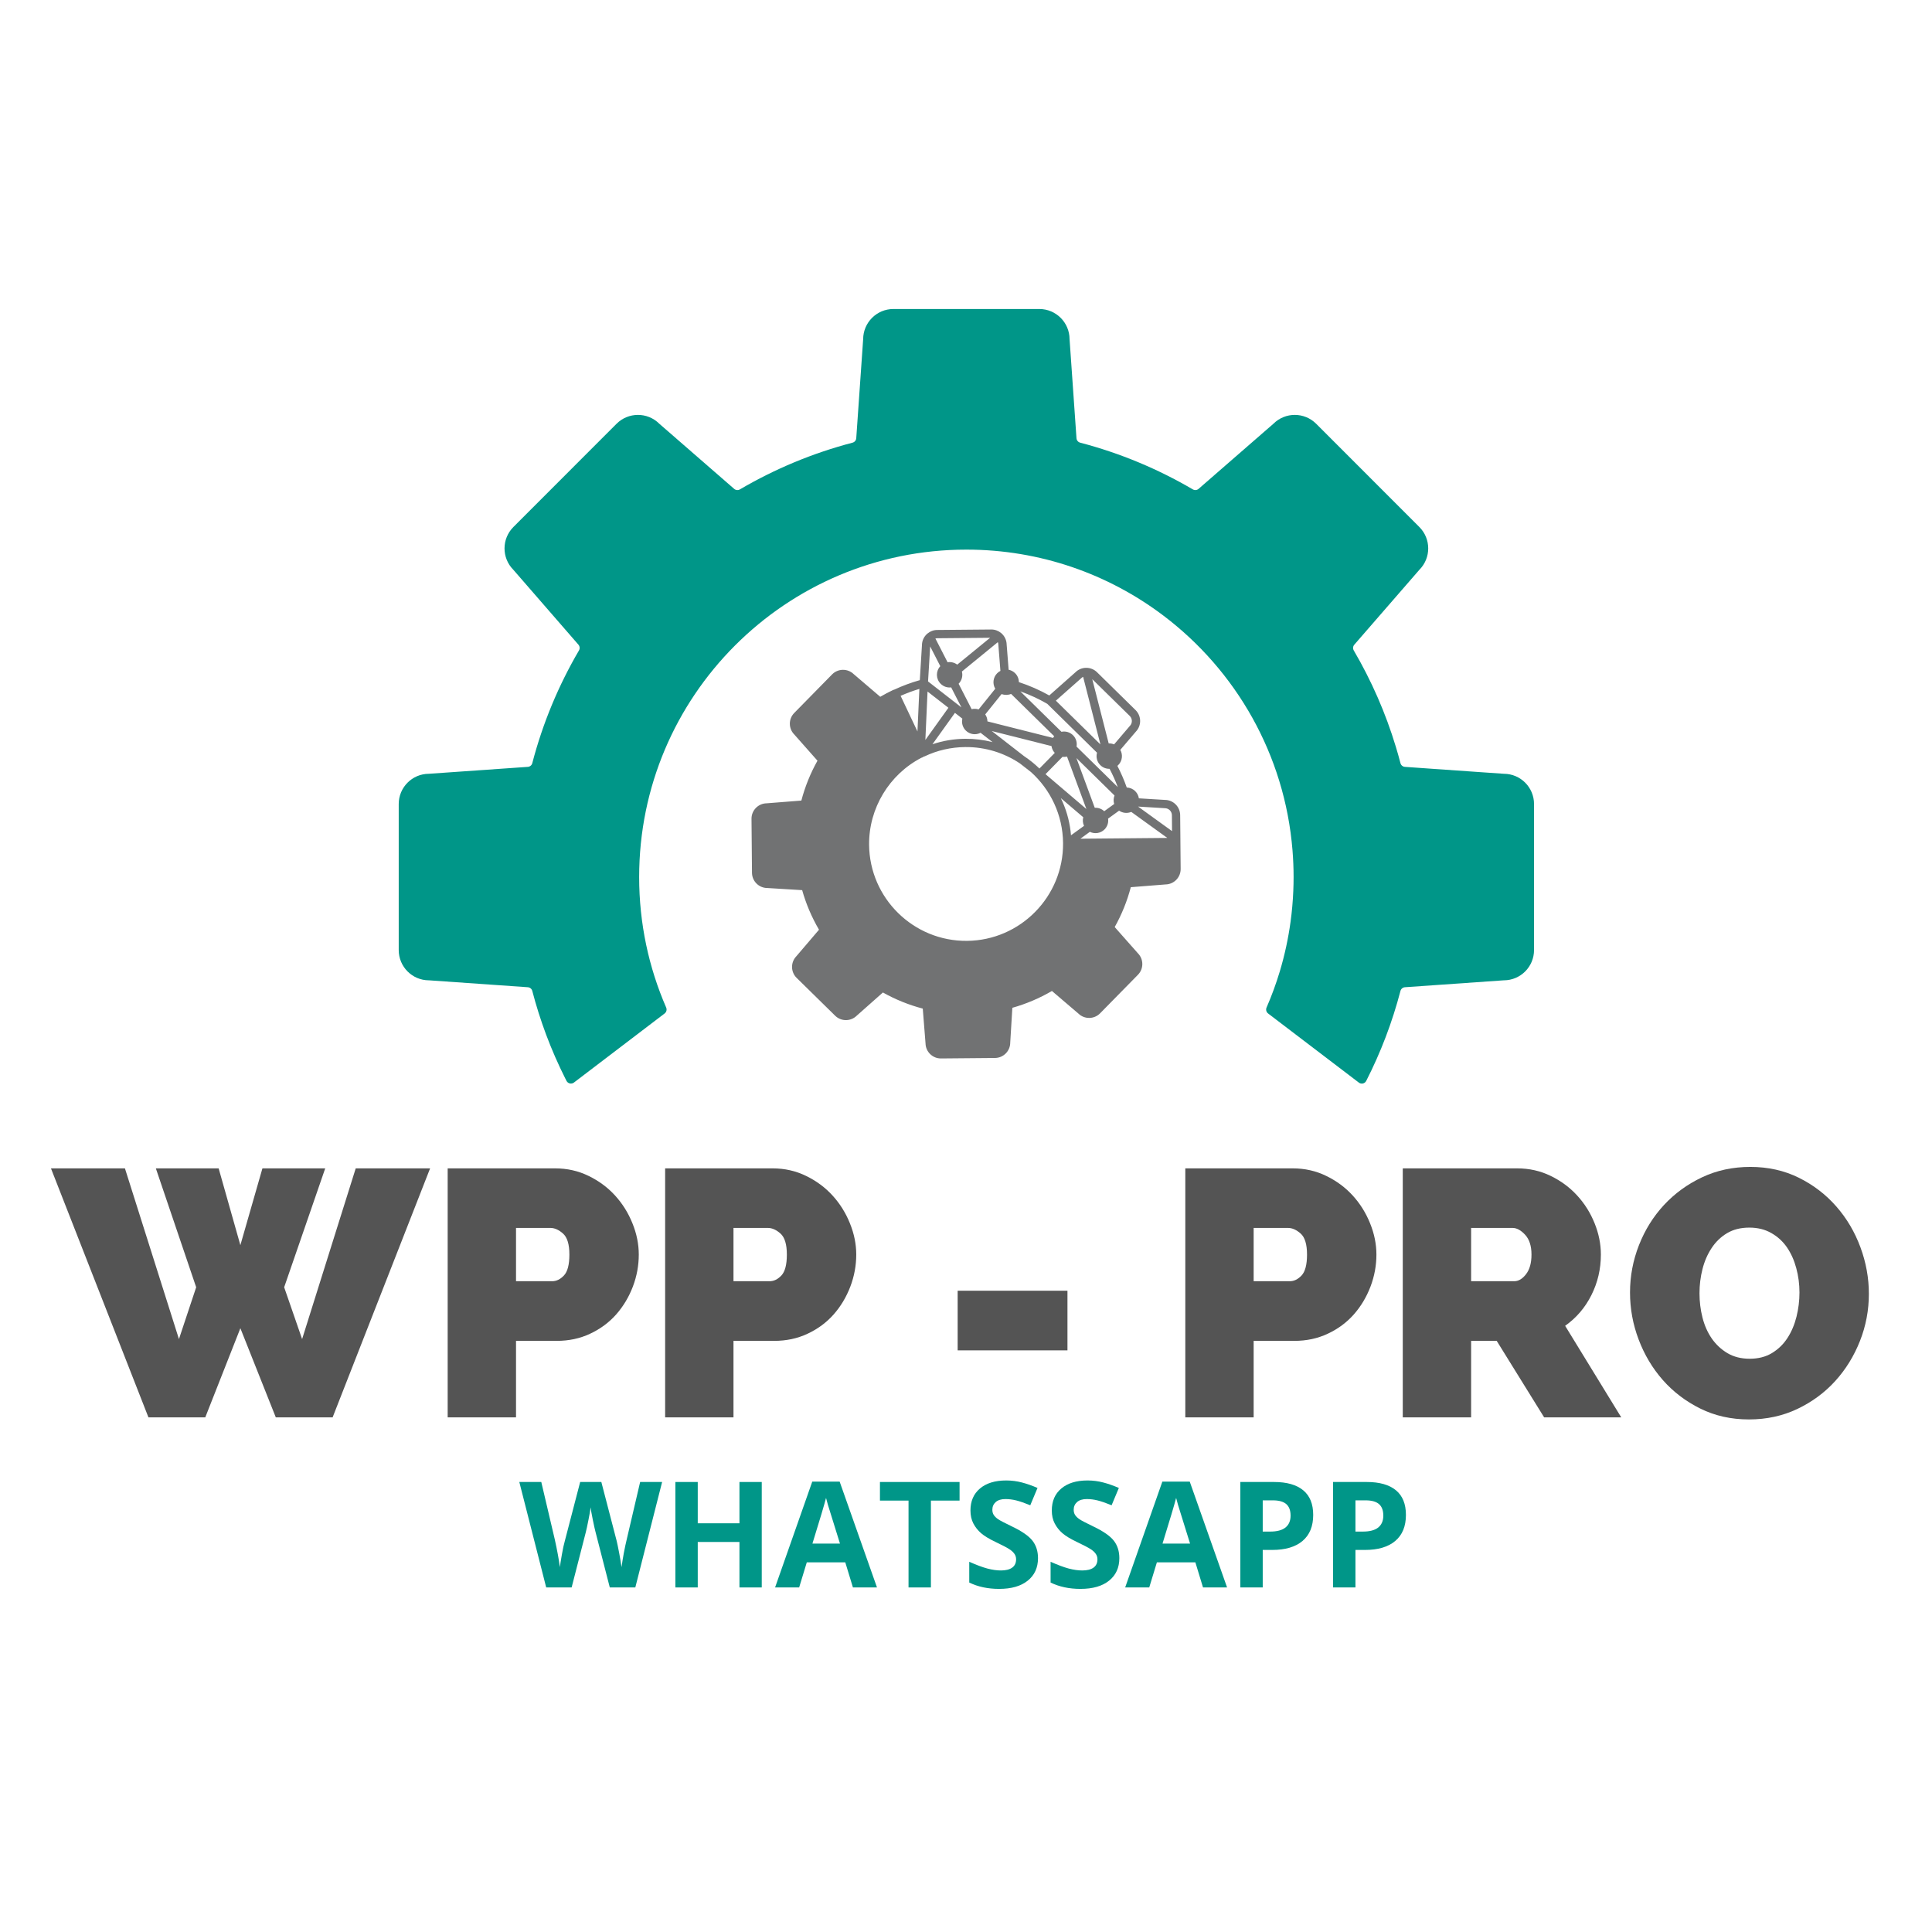 <svg xmlns="http://www.w3.org/2000/svg" xmlns:xlink="http://www.w3.org/1999/xlink" width="500" zoomAndPan="magnify" viewBox="0 0 375 375" height="500" preserveAspectRatio="xMidYMid meet" version="1.0"><defs><g/><clipPath id="00c58d9ba5"><path d="M 77.367 59.973 L 297.777 59.973 L 297.777 210.5 L 77.367 210.5 Z M 77.367 59.973 " clip-rule="nonzero"/></clipPath><clipPath id="fe75e31d4f"><path d="M 145.855 122.156 L 229.18 122.156 L 229.18 205.48 L 145.855 205.48 Z M 145.855 122.156 " clip-rule="nonzero"/></clipPath></defs><g clip-path="url(#00c58d9ba5)"><path fill="#009688" d="M 297.754 156.066 L 297.754 184.402 C 297.754 187.641 295.141 190.266 291.906 190.281 C 291.887 190.281 291.871 190.281 291.855 190.281 L 272.695 191.621 C 272.277 191.652 271.934 191.941 271.828 192.34 C 270.23 198.449 267.992 204.297 265.18 209.805 C 265.18 209.809 265.18 209.809 265.176 209.812 C 264.902 210.34 264.223 210.492 263.754 210.133 L 246.137 196.715 C 245.785 196.445 245.66 195.969 245.836 195.566 C 246.836 193.273 247.699 190.914 248.426 188.492 C 249.352 185.395 250.047 182.195 250.496 178.918 C 250.766 176.953 250.941 174.961 251.027 172.945 C 251.066 172.047 251.086 171.145 251.086 170.234 C 251.086 168.492 251.012 166.766 250.875 165.055 C 249.379 146.445 239.867 130.102 225.801 119.477 C 215.164 111.441 201.922 106.68 187.57 106.68 C 152.492 106.68 124.059 135.133 124.059 170.234 C 124.059 179.242 125.93 187.805 129.305 195.566 C 129.48 195.973 129.355 196.445 129.004 196.715 L 127.348 197.973 L 111.398 210.125 C 110.926 210.484 110.238 210.332 109.961 209.805 C 109.93 209.738 109.895 209.676 109.863 209.609 C 109.816 209.523 109.773 209.441 109.73 209.352 C 108.344 206.59 107.094 203.742 106 200.82 C 104.969 198.059 104.07 195.23 103.316 192.34 C 103.211 191.941 102.863 191.652 102.449 191.621 L 83.289 190.281 C 83.27 190.281 83.254 190.281 83.234 190.281 C 80.004 190.266 77.391 187.641 77.391 184.402 L 77.391 156.066 C 77.391 152.828 80.004 150.203 83.234 150.191 C 83.254 150.191 83.27 150.188 83.289 150.188 L 102.449 148.848 C 102.863 148.82 103.211 148.531 103.316 148.129 C 105.344 140.363 108.414 133.016 112.375 126.254 C 112.586 125.895 112.543 125.445 112.273 125.133 L 99.664 110.621 C 99.652 110.609 99.645 110.594 99.629 110.582 C 97.355 108.285 97.363 104.582 99.648 102.293 L 111.852 90.078 L 119.672 82.254 C 121.957 79.965 125.668 79.957 127.957 82.234 C 127.973 82.246 127.984 82.258 127.996 82.27 L 142.5 94.887 C 142.809 95.16 143.262 95.195 143.621 94.988 C 150.379 91.027 157.715 87.953 165.477 85.922 C 165.879 85.816 166.172 85.469 166.199 85.055 L 167.535 65.879 C 167.539 65.863 167.539 65.848 167.539 65.832 C 167.555 62.594 170.176 59.977 173.41 59.977 L 201.73 59.977 C 204.965 59.977 207.59 62.594 207.602 65.832 C 207.602 65.848 207.602 65.863 207.605 65.879 L 208.945 85.055 C 208.973 85.469 209.262 85.816 209.664 85.922 C 217.426 87.953 224.762 91.027 231.523 94.988 C 231.879 95.195 232.332 95.16 232.645 94.887 L 235.09 92.758 L 247.145 82.27 C 247.16 82.258 247.172 82.246 247.184 82.234 C 249.477 79.957 253.184 79.965 255.469 82.254 L 263.289 90.078 L 275.496 102.293 C 277.781 104.582 277.789 108.285 275.512 110.582 C 275.5 110.594 275.488 110.609 275.477 110.621 L 262.871 125.133 C 262.598 125.445 262.559 125.895 262.766 126.254 C 266.188 132.098 268.945 138.371 270.941 144.98 C 271.258 146.023 271.555 147.07 271.828 148.129 C 271.934 148.531 272.281 148.82 272.695 148.848 L 275.531 149.047 L 277.902 149.215 L 285.004 149.711 L 291.855 150.188 C 291.871 150.188 291.887 150.191 291.906 150.191 C 295.141 150.203 297.754 152.828 297.754 156.066 " fill-opacity="1" fill-rule="nonzero"/></g><g clip-path="url(#fe75e31d4f)"><path fill="#717273" d="M 219.301 140.906 C 219.289 140.922 219.273 140.938 219.262 140.949 L 216.246 144.484 C 215.91 144.348 215.555 144.285 215.199 144.301 L 212.008 131.828 L 219.285 138.969 C 219.82 139.5 219.832 140.371 219.301 140.906 Z M 216.961 152.777 L 208.953 144.91 C 209.102 144.129 208.867 143.293 208.258 142.695 C 207.648 142.098 206.809 141.879 206.031 142.039 L 198.039 134.191 C 199.852 134.836 201.602 135.645 203.273 136.613 L 212.93 146.098 C 212.699 146.938 212.914 147.871 213.578 148.52 C 214.074 149.008 214.723 149.242 215.367 149.227 C 215.973 150.375 216.504 151.562 216.961 152.777 Z M 226.082 156.871 C 226.836 156.863 227.457 157.473 227.465 158.227 L 227.492 161.32 L 220.895 156.555 L 226.023 156.867 C 226.043 156.871 226.062 156.871 226.082 156.871 Z M 209.703 162.793 L 211.543 161.457 C 212.473 161.922 213.633 161.758 214.398 160.98 C 214.961 160.406 215.188 159.633 215.078 158.895 L 217.215 157.348 C 217.918 157.832 218.812 157.914 219.578 157.59 L 226.574 162.641 Z M 206.273 155.707 C 206.156 155.441 206.035 155.176 205.906 154.914 L 210.258 158.625 C 210.113 159.18 210.164 159.773 210.41 160.297 L 207.879 162.129 C 207.699 159.91 207.16 157.754 206.273 155.707 Z M 187.688 182.621 C 177.305 182.715 168.785 174.348 168.691 163.965 C 168.629 156.887 172.59 150.332 178.844 147.082 C 178.984 147.055 179.117 146.988 179.227 146.891 C 179.238 146.887 179.25 146.879 179.258 146.875 C 179.328 146.863 179.398 146.84 179.465 146.809 C 181.934 145.637 184.59 145.031 187.348 145.004 C 191.266 144.969 194.918 146.141 197.953 148.172 L 200.102 149.844 C 203.887 153.25 206.289 158.164 206.34 163.645 C 206.426 174.016 198.059 182.527 187.688 182.621 Z M 180.035 134.227 L 184.086 137.379 L 179.613 143.625 Z M 174.809 135.062 C 175.992 134.539 177.211 134.086 178.449 133.715 L 178.078 141.969 Z M 186.793 139.488 C 186.605 140.293 186.832 141.18 187.469 141.805 C 188.246 142.57 189.406 142.711 190.328 142.234 L 192.656 144.047 C 190.93 143.602 189.148 143.383 187.332 143.398 C 185.148 143.418 183.023 143.773 180.988 144.461 L 185.355 138.367 Z M 180.547 125.473 L 182.512 129.305 C 181.609 130.277 181.641 131.797 182.594 132.734 C 183.152 133.281 183.902 133.512 184.621 133.422 L 186.617 137.312 L 180.133 132.266 Z M 181.562 123.934 C 181.676 123.902 181.793 123.883 181.914 123.883 L 192.18 123.793 L 185.801 129.004 C 185.25 128.594 184.57 128.438 183.926 128.543 Z M 193.781 125.148 C 193.785 125.168 193.785 125.184 193.785 125.203 L 194.18 130.219 C 193.949 130.336 193.73 130.492 193.539 130.688 C 192.734 131.508 192.617 132.742 193.18 133.684 L 189.949 137.699 C 189.512 137.559 189.043 137.543 188.598 137.652 L 186.066 132.715 L 186.078 132.703 C 186.711 132.059 186.918 131.156 186.703 130.344 L 193.68 124.641 C 193.746 124.797 193.781 124.969 193.781 125.148 Z M 204.094 144.812 C 204.164 145.293 204.375 145.758 204.73 146.137 L 201.754 149.172 C 200.832 148.281 199.844 147.48 198.789 146.781 L 192.5 141.891 Z M 206.23 146.902 C 206.523 146.938 206.824 146.918 207.109 146.852 L 210.867 157.031 L 202.934 150.266 Z M 194.41 134.715 C 195.004 134.941 195.664 134.934 196.25 134.688 L 204.617 142.902 C 204.531 143.008 204.457 143.117 204.391 143.23 L 191.66 140.02 C 191.656 139.543 191.512 139.07 191.234 138.664 Z M 216.262 156.055 L 214.328 157.457 C 213.816 156.973 213.148 156.754 212.492 156.793 L 208.934 147.145 L 216.328 154.406 C 216.117 154.93 216.094 155.516 216.262 156.055 Z M 204.941 136 L 209.824 131.68 C 209.836 131.668 209.852 131.652 209.863 131.641 C 209.973 131.527 210.102 131.438 210.234 131.371 L 213.59 144.492 Z M 210.879 129.625 C 210.836 129.621 210.797 129.621 210.758 129.625 C 210.023 129.645 209.297 129.934 208.738 130.492 L 203.664 134.988 C 201.781 133.93 199.805 133.066 197.762 132.398 C 197.758 131.766 197.512 131.137 197.023 130.656 C 196.668 130.309 196.23 130.09 195.777 129.996 L 195.391 125.102 C 195.375 124.23 194.98 123.449 194.367 122.914 C 194.344 122.895 194.32 122.871 194.293 122.852 C 193.773 122.43 193.109 122.176 192.387 122.184 L 181.898 122.277 C 181.18 122.281 180.52 122.547 180.008 122.98 C 179.98 123 179.953 123.023 179.926 123.051 C 179.328 123.594 178.949 124.379 178.949 125.25 L 178.535 132.016 C 176.848 132.492 175.188 133.105 173.594 133.848 C 173.52 133.859 173.445 133.883 173.375 133.914 C 172.52 134.32 171.676 134.766 170.855 135.246 L 165.699 130.844 C 164.527 129.715 162.652 129.738 161.508 130.902 L 154.16 138.387 C 153.016 139.551 153.027 141.422 154.18 142.574 L 158.672 147.652 C 157.301 150.094 156.254 152.691 155.543 155.391 L 148.789 155.922 C 147.16 155.953 145.852 157.297 145.867 158.93 L 145.961 169.414 C 145.977 171.047 147.309 172.363 148.938 172.363 L 155.699 172.777 C 156.457 175.465 157.555 178.043 158.969 180.457 L 154.566 185.613 C 153.438 186.789 153.461 188.66 154.625 189.805 L 162.105 197.152 C 163.27 198.297 165.141 198.285 166.297 197.137 L 171.371 192.641 C 173.812 194.012 176.41 195.059 179.109 195.77 L 179.645 202.523 C 179.676 204.152 181.016 205.461 182.648 205.445 L 193.133 205.352 C 194.766 205.336 196.082 204.004 196.086 202.375 L 196.496 195.613 C 199.184 194.855 201.762 193.758 204.18 192.348 L 209.336 196.75 C 210.508 197.879 212.379 197.852 213.523 196.688 L 220.871 189.207 C 222.016 188.043 222.004 186.172 220.855 185.02 L 216.363 179.941 C 217.73 177.5 218.781 174.902 219.488 172.203 L 226.246 171.668 C 227.871 171.637 229.18 170.297 229.164 168.664 L 229.117 163.457 L 229.117 163.422 L 229.113 162.898 L 229.113 162.895 L 229.07 158.215 C 229.055 156.582 227.727 155.266 226.098 155.262 L 221.055 154.957 C 220.977 154.445 220.742 153.953 220.344 153.562 C 219.887 153.109 219.297 152.875 218.703 152.855 C 218.195 151.418 217.586 150.012 216.883 148.652 C 216.945 148.602 217.004 148.547 217.062 148.488 C 217.852 147.688 217.977 146.48 217.449 145.551 L 220.469 142.012 C 221.598 140.84 221.574 138.969 220.41 137.824 L 212.93 130.477 C 212.359 129.918 211.617 129.633 210.879 129.625 " fill-opacity="1" fill-rule="nonzero"/></g><g fill="#545454" fill-opacity="1"><g transform="translate(10.64, 275.106)"><g><path d="M 19.609 -48.328 L 31.797 -48.328 L 36.016 -33.422 L 40.297 -48.328 L 52.484 -48.328 L 44.516 -25.25 L 48 -15.188 L 58.406 -48.328 L 72.844 -48.328 L 53.922 0 L 42.891 0 L 36.016 -17.297 L 29.203 0 L 18.172 0 L -0.75 -48.328 L 13.609 -48.328 L 24.094 -15.188 L 27.438 -25.25 Z M 19.609 -48.328 "/></g></g></g><g fill="#545454" fill-opacity="1"><g transform="translate(82.737, 275.106)"><g><path d="M 4.156 0 L 4.156 -48.328 L 24.984 -48.328 C 27.348 -48.328 29.523 -47.836 31.516 -46.859 C 33.516 -45.891 35.227 -44.617 36.656 -43.047 C 38.082 -41.484 39.203 -39.691 40.016 -37.672 C 40.836 -35.66 41.25 -33.633 41.25 -31.594 C 41.25 -29.457 40.863 -27.379 40.094 -25.359 C 39.32 -23.336 38.242 -21.539 36.859 -19.969 C 35.473 -18.406 33.789 -17.16 31.812 -16.234 C 29.844 -15.305 27.68 -14.844 25.328 -14.844 L 17.422 -14.844 L 17.422 0 Z M 17.422 -26.422 L 24.438 -26.422 C 25.258 -26.422 26.02 -26.789 26.719 -27.531 C 27.426 -28.281 27.781 -29.633 27.781 -31.594 C 27.781 -33.582 27.367 -34.941 26.547 -35.672 C 25.734 -36.398 24.914 -36.766 24.094 -36.766 L 17.422 -36.766 Z M 17.422 -26.422 "/></g></g></g><g fill="#545454" fill-opacity="1"><g transform="translate(124.947, 275.106)"><g><path d="M 4.156 0 L 4.156 -48.328 L 24.984 -48.328 C 27.348 -48.328 29.523 -47.836 31.516 -46.859 C 33.516 -45.891 35.227 -44.617 36.656 -43.047 C 38.082 -41.484 39.203 -39.691 40.016 -37.672 C 40.836 -35.66 41.25 -33.633 41.25 -31.594 C 41.25 -29.457 40.863 -27.379 40.094 -25.359 C 39.32 -23.336 38.242 -21.539 36.859 -19.969 C 35.473 -18.406 33.789 -17.16 31.812 -16.234 C 29.844 -15.305 27.68 -14.844 25.328 -14.844 L 17.422 -14.844 L 17.422 0 Z M 17.422 -26.422 L 24.438 -26.422 C 25.258 -26.422 26.02 -26.789 26.719 -27.531 C 27.426 -28.281 27.781 -29.633 27.781 -31.594 C 27.781 -33.582 27.367 -34.941 26.547 -35.672 C 25.734 -36.398 24.914 -36.766 24.094 -36.766 L 17.422 -36.766 Z M 17.422 -26.422 "/></g></g></g><g fill="#545454" fill-opacity="1"><g transform="translate(167.157, 275.106)"><g/></g></g><g fill="#545454" fill-opacity="1"><g transform="translate(182.475, 275.106)"><g><path d="M 3.406 -13 L 3.406 -24.578 L 24.719 -24.578 L 24.719 -13 Z M 3.406 -13 "/></g></g></g><g fill="#545454" fill-opacity="1"><g transform="translate(210.592, 275.106)"><g/></g></g><g fill="#545454" fill-opacity="1"><g transform="translate(225.911, 275.106)"><g><path d="M 4.156 0 L 4.156 -48.328 L 24.984 -48.328 C 27.348 -48.328 29.523 -47.836 31.516 -46.859 C 33.516 -45.891 35.227 -44.617 36.656 -43.047 C 38.082 -41.484 39.203 -39.691 40.016 -37.672 C 40.836 -35.66 41.25 -33.633 41.25 -31.594 C 41.25 -29.457 40.863 -27.379 40.094 -25.359 C 39.32 -23.336 38.242 -21.539 36.859 -19.969 C 35.473 -18.406 33.789 -17.16 31.812 -16.234 C 29.844 -15.305 27.68 -14.844 25.328 -14.844 L 17.422 -14.844 L 17.422 0 Z M 17.422 -26.422 L 24.438 -26.422 C 25.258 -26.422 26.02 -26.789 26.719 -27.531 C 27.426 -28.281 27.781 -29.633 27.781 -31.594 C 27.781 -33.582 27.367 -34.941 26.547 -35.672 C 25.734 -36.398 24.914 -36.766 24.094 -36.766 L 17.422 -36.766 Z M 17.422 -26.422 "/></g></g></g><g fill="#545454" fill-opacity="1"><g transform="translate(268.12, 275.106)"><g><path d="M 4.156 0 L 4.156 -48.328 L 26.344 -48.328 C 28.707 -48.328 30.883 -47.836 32.875 -46.859 C 34.875 -45.891 36.586 -44.617 38.016 -43.047 C 39.453 -41.484 40.578 -39.691 41.391 -37.672 C 42.203 -35.66 42.609 -33.633 42.609 -31.594 C 42.609 -28.781 41.992 -26.156 40.766 -23.719 C 39.547 -21.289 37.848 -19.305 35.672 -17.766 L 46.562 0 L 31.594 0 L 22.391 -14.844 L 17.422 -14.844 L 17.422 0 Z M 17.422 -26.422 L 25.797 -26.422 C 26.617 -26.422 27.379 -26.875 28.078 -27.781 C 28.785 -28.688 29.141 -29.957 29.141 -31.594 C 29.141 -33.27 28.727 -34.551 27.906 -35.438 C 27.094 -36.32 26.281 -36.766 25.469 -36.766 L 17.422 -36.766 Z M 17.422 -26.422 "/></g></g></g><g fill="#545454" fill-opacity="1"><g transform="translate(314.824, 275.106)"><g><path d="M 24.641 0.406 C 21.191 0.406 18.047 -0.297 15.203 -1.703 C 12.367 -3.109 9.941 -4.957 7.922 -7.25 C 5.91 -9.539 4.348 -12.16 3.234 -15.109 C 2.117 -18.055 1.562 -21.098 1.562 -24.234 C 1.562 -27.41 2.141 -30.473 3.297 -33.422 C 4.453 -36.367 6.07 -38.969 8.156 -41.219 C 10.25 -43.469 12.711 -45.258 15.547 -46.594 C 18.391 -47.938 21.516 -48.609 24.922 -48.609 C 28.367 -48.609 31.508 -47.906 34.344 -46.5 C 37.176 -45.094 39.602 -43.227 41.625 -40.906 C 43.645 -38.594 45.195 -35.961 46.281 -33.016 C 47.375 -30.066 47.922 -27.051 47.922 -23.969 C 47.922 -20.789 47.344 -17.738 46.188 -14.812 C 45.031 -11.883 43.43 -9.297 41.391 -7.047 C 39.348 -4.797 36.895 -2.988 34.031 -1.625 C 31.176 -0.27 28.047 0.406 24.641 0.406 Z M 15.047 -24.094 C 15.047 -22.469 15.238 -20.895 15.625 -19.375 C 16.008 -17.852 16.609 -16.5 17.422 -15.312 C 18.242 -14.133 19.266 -13.18 20.484 -12.453 C 21.711 -11.734 23.145 -11.375 24.781 -11.375 C 26.457 -11.375 27.906 -11.742 29.125 -12.484 C 30.352 -13.234 31.352 -14.207 32.125 -15.406 C 32.906 -16.613 33.488 -17.988 33.875 -19.531 C 34.258 -21.082 34.453 -22.648 34.453 -24.234 C 34.453 -25.867 34.242 -27.445 33.828 -28.969 C 33.422 -30.488 32.82 -31.828 32.031 -32.984 C 31.238 -34.141 30.227 -35.066 29 -35.766 C 27.77 -36.473 26.344 -36.828 24.719 -36.828 C 23.031 -36.828 21.582 -36.461 20.375 -35.734 C 19.176 -35.016 18.18 -34.051 17.391 -32.844 C 16.598 -31.645 16.008 -30.285 15.625 -28.766 C 15.238 -27.242 15.047 -25.688 15.047 -24.094 Z M 15.047 -24.094 "/></g></g></g><g fill="#009688" fill-opacity="1"><g transform="translate(100.798, 308.123)"><g><path d="M 22.516 0 L 17.562 0 L 14.797 -10.75 C 14.691 -11.133 14.516 -11.926 14.266 -13.125 C 14.023 -14.32 13.883 -15.129 13.844 -15.547 C 13.789 -15.035 13.648 -14.223 13.422 -13.109 C 13.203 -11.992 13.031 -11.195 12.906 -10.719 L 10.156 0 L 5.219 0 L 0 -20.469 L 4.266 -20.469 L 6.891 -9.297 C 7.348 -7.234 7.676 -5.445 7.875 -3.938 C 7.938 -4.469 8.066 -5.289 8.266 -6.406 C 8.461 -7.52 8.648 -8.383 8.828 -9 L 11.812 -20.469 L 15.922 -20.469 L 18.906 -9 C 19.031 -8.488 19.191 -7.703 19.391 -6.641 C 19.586 -5.586 19.738 -4.688 19.844 -3.938 C 19.938 -4.664 20.082 -5.57 20.281 -6.656 C 20.488 -7.738 20.676 -8.617 20.844 -9.297 L 23.453 -20.469 L 27.719 -20.469 Z M 22.516 0 "/></g></g></g><g fill="#009688" fill-opacity="1"><g transform="translate(128.511, 308.123)"><g><path d="M 19.344 0 L 15.016 0 L 15.016 -8.828 L 6.922 -8.828 L 6.922 0 L 2.578 0 L 2.578 -20.469 L 6.922 -20.469 L 6.922 -12.453 L 15.016 -12.453 L 15.016 -20.469 L 19.344 -20.469 Z M 19.344 0 "/></g></g></g><g fill="#009688" fill-opacity="1"><g transform="translate(150.443, 308.123)"><g><path d="M 15.109 0 L 13.625 -4.875 L 6.156 -4.875 L 4.672 0 L 0 0 L 7.219 -20.547 L 12.531 -20.547 L 19.781 0 Z M 12.594 -8.516 C 11.219 -12.93 10.441 -15.426 10.266 -16 C 10.098 -16.582 9.973 -17.039 9.891 -17.375 C 9.586 -16.176 8.707 -13.223 7.25 -8.516 Z M 12.594 -8.516 "/></g></g></g><g fill="#009688" fill-opacity="1"><g transform="translate(170.22, 308.123)"><g><path d="M 10.469 0 L 6.125 0 L 6.125 -16.859 L 0.578 -16.859 L 0.578 -20.469 L 16.031 -20.469 L 16.031 -16.859 L 10.469 -16.859 Z M 10.469 0 "/></g></g></g><g fill="#009688" fill-opacity="1"><g transform="translate(186.819, 308.123)"><g><path d="M 14.656 -5.688 C 14.656 -3.832 13.988 -2.375 12.656 -1.312 C 11.332 -0.25 9.484 0.281 7.109 0.281 C 4.93 0.281 3 -0.129 1.312 -0.953 L 1.312 -4.984 C 2.695 -4.367 3.867 -3.93 4.828 -3.672 C 5.785 -3.422 6.66 -3.297 7.453 -3.297 C 8.398 -3.297 9.129 -3.477 9.641 -3.844 C 10.148 -4.207 10.406 -4.75 10.406 -5.469 C 10.406 -5.875 10.289 -6.234 10.062 -6.547 C 9.844 -6.859 9.516 -7.156 9.078 -7.438 C 8.641 -7.727 7.754 -8.191 6.422 -8.828 C 5.172 -9.422 4.234 -9.988 3.609 -10.531 C 2.984 -11.07 2.484 -11.703 2.109 -12.422 C 1.734 -13.141 1.547 -13.977 1.547 -14.938 C 1.547 -16.75 2.16 -18.172 3.391 -19.203 C 4.617 -20.242 6.316 -20.766 8.484 -20.766 C 9.547 -20.766 10.562 -20.633 11.531 -20.375 C 12.5 -20.125 13.508 -19.77 14.562 -19.312 L 13.156 -15.953 C 12.062 -16.398 11.156 -16.711 10.438 -16.891 C 9.727 -17.066 9.031 -17.156 8.344 -17.156 C 7.52 -17.156 6.891 -16.961 6.453 -16.578 C 6.016 -16.191 5.797 -15.691 5.797 -15.078 C 5.797 -14.691 5.883 -14.359 6.062 -14.078 C 6.238 -13.797 6.52 -13.52 6.906 -13.25 C 7.289 -12.988 8.207 -12.508 9.656 -11.812 C 11.57 -10.895 12.883 -9.977 13.594 -9.062 C 14.301 -8.145 14.656 -7.02 14.656 -5.688 Z M 14.656 -5.688 "/></g></g></g><g fill="#009688" fill-opacity="1"><g transform="translate(202.607, 308.123)"><g><path d="M 14.656 -5.688 C 14.656 -3.832 13.988 -2.375 12.656 -1.312 C 11.332 -0.25 9.484 0.281 7.109 0.281 C 4.93 0.281 3 -0.129 1.312 -0.953 L 1.312 -4.984 C 2.695 -4.367 3.867 -3.93 4.828 -3.672 C 5.785 -3.422 6.66 -3.297 7.453 -3.297 C 8.398 -3.297 9.129 -3.477 9.641 -3.844 C 10.148 -4.207 10.406 -4.75 10.406 -5.469 C 10.406 -5.875 10.289 -6.234 10.062 -6.547 C 9.844 -6.859 9.516 -7.156 9.078 -7.438 C 8.641 -7.727 7.754 -8.191 6.422 -8.828 C 5.172 -9.422 4.234 -9.988 3.609 -10.531 C 2.984 -11.07 2.484 -11.703 2.109 -12.422 C 1.734 -13.141 1.547 -13.977 1.547 -14.938 C 1.547 -16.75 2.16 -18.172 3.391 -19.203 C 4.617 -20.242 6.316 -20.766 8.484 -20.766 C 9.547 -20.766 10.562 -20.633 11.531 -20.375 C 12.5 -20.125 13.508 -19.77 14.562 -19.312 L 13.156 -15.953 C 12.062 -16.398 11.156 -16.711 10.438 -16.891 C 9.727 -17.066 9.031 -17.156 8.344 -17.156 C 7.52 -17.156 6.891 -16.961 6.453 -16.578 C 6.016 -16.191 5.797 -15.691 5.797 -15.078 C 5.797 -14.691 5.883 -14.359 6.062 -14.078 C 6.238 -13.797 6.52 -13.52 6.906 -13.25 C 7.289 -12.988 8.207 -12.508 9.656 -11.812 C 11.57 -10.895 12.883 -9.977 13.594 -9.062 C 14.301 -8.145 14.656 -7.02 14.656 -5.688 Z M 14.656 -5.688 "/></g></g></g><g fill="#009688" fill-opacity="1"><g transform="translate(218.395, 308.123)"><g><path d="M 15.109 0 L 13.625 -4.875 L 6.156 -4.875 L 4.672 0 L 0 0 L 7.219 -20.547 L 12.531 -20.547 L 19.781 0 Z M 12.594 -8.516 C 11.219 -12.93 10.441 -15.426 10.266 -16 C 10.098 -16.582 9.973 -17.039 9.891 -17.375 C 9.586 -16.176 8.707 -13.223 7.25 -8.516 Z M 12.594 -8.516 "/></g></g></g><g fill="#009688" fill-opacity="1"><g transform="translate(238.172, 308.123)"><g><path d="M 6.922 -10.844 L 8.344 -10.844 C 9.676 -10.844 10.672 -11.102 11.328 -11.625 C 11.992 -12.156 12.328 -12.926 12.328 -13.938 C 12.328 -14.945 12.051 -15.691 11.5 -16.172 C 10.945 -16.66 10.078 -16.906 8.891 -16.906 L 6.922 -16.906 Z M 16.719 -14.078 C 16.719 -11.879 16.031 -10.195 14.656 -9.031 C 13.281 -7.863 11.32 -7.281 8.781 -7.281 L 6.922 -7.281 L 6.922 0 L 2.578 0 L 2.578 -20.469 L 9.109 -20.469 C 11.598 -20.469 13.488 -19.93 14.781 -18.859 C 16.07 -17.797 16.719 -16.203 16.719 -14.078 Z M 16.719 -14.078 "/></g></g></g><g fill="#009688" fill-opacity="1"><g transform="translate(256.171, 308.123)"><g><path d="M 6.922 -10.844 L 8.344 -10.844 C 9.676 -10.844 10.672 -11.102 11.328 -11.625 C 11.992 -12.156 12.328 -12.926 12.328 -13.938 C 12.328 -14.945 12.051 -15.691 11.5 -16.172 C 10.945 -16.66 10.078 -16.906 8.891 -16.906 L 6.922 -16.906 Z M 16.719 -14.078 C 16.719 -11.879 16.031 -10.195 14.656 -9.031 C 13.281 -7.863 11.32 -7.281 8.781 -7.281 L 6.922 -7.281 L 6.922 0 L 2.578 0 L 2.578 -20.469 L 9.109 -20.469 C 11.598 -20.469 13.488 -19.93 14.781 -18.859 C 16.07 -17.797 16.719 -16.203 16.719 -14.078 Z M 16.719 -14.078 "/></g></g></g></svg>